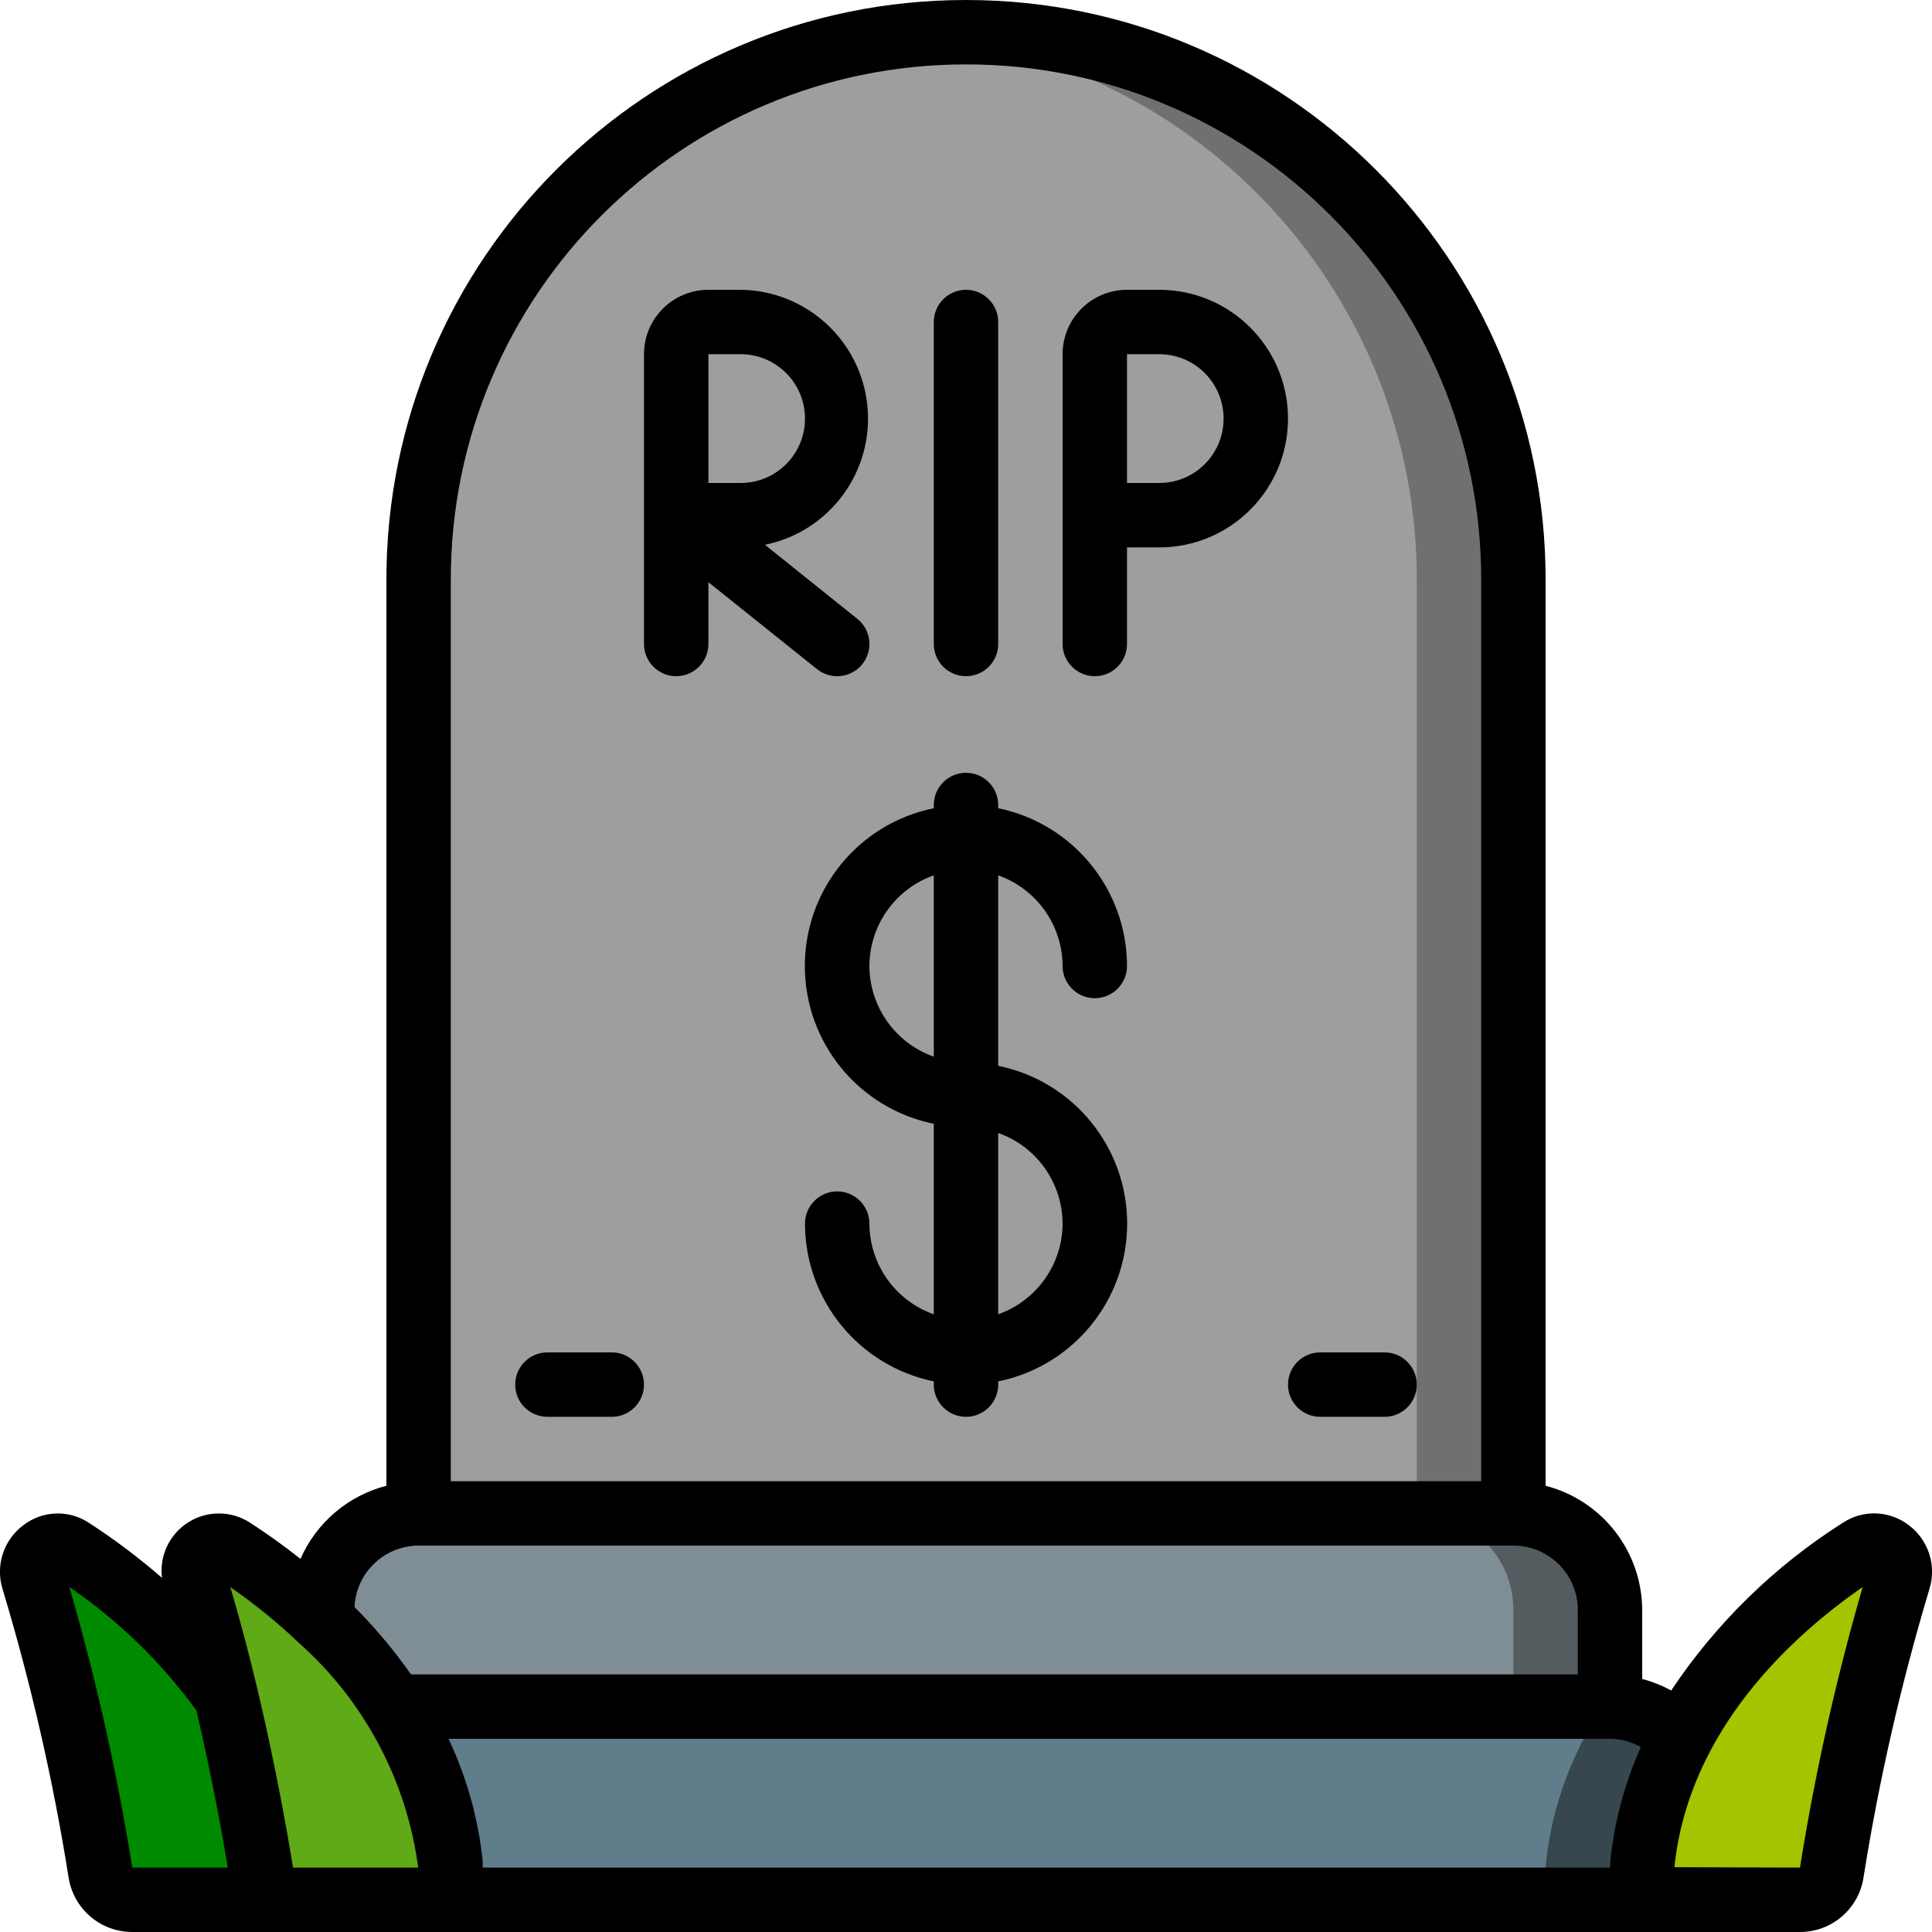 <svg height="512" viewBox="0 0 60 60" width="512" xmlns="http://www.w3.org/2000/svg"><g id="Page-1" fill="none" fill-rule="evenodd"><g id="071---Financial-Death" fill-rule="nonzero" transform="translate(-1)"><path id="Shape" d="m53 59h-39.01c.287.002.562-.12.753-.334s.281-.501.247-.786c-.185-1.745-.789-3.419-1.76-4.88l37.77 0c.838-.003 1.638.349 2.2.97-.644 1.215-1.048 2.542-1.19 3.91-.034.284.054.568.244.782.189.214.461.337.746.338z" fill="#607d8b"/><path id="Shape" d="m52.01 57.88c.142-1.368.546-2.695 1.19-3.91-.562-.621-1.362-.973-2.2-.97l-3-0c.838-.003 1.638.349 2.2.97-.644 1.215-1.048 2.542-1.19 3.91-.034.284.054.568.244.782.189.214.461.337.746.338h3c-.286-.001-.557-.124-.746-.338-.189-.214-.278-.499-.244-.782z" fill="#37474f"/><path id="Shape" d="m51 50v3h-37.77c-.63-.982-1.379-1.882-2.23-2.68v-.32c0-1.657 1.343-3 3-3h34c1.657 0 3 1.343 3 3z" fill="#7f8e94"/><path id="Shape" d="m48 47h-3c1.657 0 3 1.343 3 3v3h3v-3c0-1.657-1.343-3-3-3z" fill="#545c60"/><path id="Shape" d="m31 1c9.389 0 17 7.611 17 17v29h-34v-29c0-9.389 7.611-17 17-17z" fill="#9e9e9e"/><path id="Shape" d="m31 1c-.506 0-1 .032-1.5.076 8.771.774 15.498 8.119 15.5 16.924v29h3v-29c0-9.389-7.611-17-17-17z" fill="#707070"/><path id="Shape" d="m10.05 58.99v.01l-4.94-0c-.493.004-.914-.353-.99-.84-.489-3.073-1.184-6.11-2.08-9.09-.111-.32-.008-.676.258-.887.265-.211.635-.232.922-.053 1.883 1.194 3.517 2.743 4.81 4.56.55 2.3.91 4.37 1.09 5.47.075.462.463.808.93.83z" fill="#008a00"/><path id="Shape" d="m14.99 57.88c.034.285-.055.572-.247.786s-.466.336-.753.334h-3.88c-.021.002-.041-.002-.06-.01-.467-.022-.855-.368-.93-.83-.18-1.1-.54-3.17-1.09-5.47-.28-1.18-.61-2.42-.99-3.62-.111-.32-.008-.676.258-.887.265-.211.635-.232.922-.053.996.638 1.927 1.371 2.78 2.19.851.798 1.6 1.698 2.23 2.68.971 1.461 1.575 3.135 1.76 4.88z" fill="#60a917"/><path id="Shape" d="m59.96 49.07c-.898 2.979-1.593 6.016-2.08 9.09-.072.489-.496.848-.99.84h-3.89c-.286-.001-.557-.124-.746-.338-.189-.214-.278-.499-.244-.782.142-1.368.546-2.695 1.19-3.91 1.341-2.384 3.26-4.392 5.58-5.84.288-.18.657-.159.922.053s.368.567.258.887z" fill="#a4c400"/><g fill="#000"><path id="Shape" d="m58.231 47.291c-2.121 1.345-3.937 3.12-5.331 5.209-.284-.155-.587-.276-.9-.358v-2.142c-.007-1.818-1.239-3.403-3-3.858v-28.142c0-9.941-8.059-18-18-18s-18 8.059-18 18v28.142c-1.191.307-2.174 1.144-2.668 2.27-.559-.442-1.093-.817-1.562-1.121-.58-.378-1.327-.385-1.915-.019-.588.367-.91 1.04-.825 1.728-.712-.619-1.467-1.187-2.258-1.7-.625-.42-1.448-.394-2.045.065-.622.463-.88 1.271-.64 2.009.881 2.929 1.564 5.914 2.044 8.935.152.975.993 1.693 1.98 1.691h51.779c.985.006 1.826-.708 1.981-1.68.48-3.025 1.163-6.014 2.042-8.948.239-.735-.015-1.54-.632-2.005-.597-.46-1.42-.491-2.05-.076zm-7.22 10.709h-35.022c.004-.073.004-.147 0-.22-.138-1.311-.497-2.589-1.06-3.78h36.071c.336.003.666.091.958.256-.499 1.118-.818 2.307-.947 3.524-.004.073-.004.147 0 .22zm-36.011-40c0-8.837 7.163-16 16-16s16 7.163 16 16v28h-32zm-1 30h34c1.105 0 2 .895 2 2v2h-36.236c-.524-.746-1.111-1.447-1.755-2.093.05-1.065.925-1.903 1.991-1.907zm-8.892 10c-.47-2.942-1.123-5.851-1.953-8.712 1.526 1.041 2.861 2.338 3.945 3.834.475 2.025.8 3.825.976 4.878zm5 0h-.008c-.166-1.031-.536-3.135-1.093-5.487 0-.016-.008-.031-.011-.047-.247-1.037-.526-2.116-.846-3.18.756.524 1.471 1.105 2.137 1.739l.006.006c2.028 1.805 3.339 4.278 3.695 6.969zm46.792 0h-.008l-3.892-.013c.443-4.27 3.664-7.189 5.847-8.7-.828 2.861-1.478 5.771-1.947 8.713z"/><path id="Shape" d="m37 9h-1c-1.105 0-2 .895-2 2v9c0 .552.448 1 1 1s1-.448 1-1v-3h1c2.209 0 4-1.791 4-4s-1.791-4-4-4zm0 6h-1v-4h1c1.105 0 2 .895 2 2s-.895 2-2 2z"/><path id="Shape" d="m31 21c.552 0 1-.448 1-1v-10c0-.552-.448-1-1-1s-1 .448-1 1v10c0 .552.448 1 1 1z"/><path id="Shape" d="m27 21c.425 0.0.803-.268.944-.669.141-.401.013-.847-.319-1.112l-2.868-2.3c2.004-.409 3.377-2.264 3.182-4.3-.195-2.036-1.894-3.597-3.939-3.619h-1c-1.105 0-2 .895-2 2v9c0 .552.448 1 1 1s1-.448 1-1v-1.919l3.374 2.7c.178.142.398.219.626.219zm-4-10h1c1.105 0 2 .895 2 2s-.895 2-2 2h-1z"/><path id="Shape" d="m34 30c0 .552.448 1 1 1s1-.448 1-1c-.003-2.375-1.674-4.422-4-4.9v-.1c0-.552-.448-1-1-1s-1 .448-1 1v.1c-2.33.473-4.005 2.522-4.005 4.9s1.675 4.427 4.005 4.9v5.917c-1.195-.422-1.995-1.55-2-2.817 0-.552-.448-1-1-1s-1 .448-1 1c.003 2.375 1.674 4.422 4 4.9v.1c0 .552.448 1 1 1s1-.448 1-1v-.1c2.33-.473 4.005-2.522 4.005-4.9s-1.675-4.427-4.005-4.9v-5.915c1.194.422 1.994 1.549 2 2.815zm-6 0c.005-1.267.806-2.394 2-2.816v5.632c-1.194-.422-1.995-1.549-2-2.816zm6 8c-.005 1.267-.806 2.394-2 2.816v-5.631c1.194.422 1.994 1.549 2 2.815z"/><path id="Shape" d="m20 42h-2c-.552 0-1 .448-1 1s.448 1 1 1h2c.552 0 1-.448 1-1s-.448-1-1-1z"/><path id="Shape" d="m44 42h-2c-.552 0-1 .448-1 1s.448 1 1 1h2c.552 0 1-.448 1-1s-.448-1-1-1z"/></g></g></g></svg>